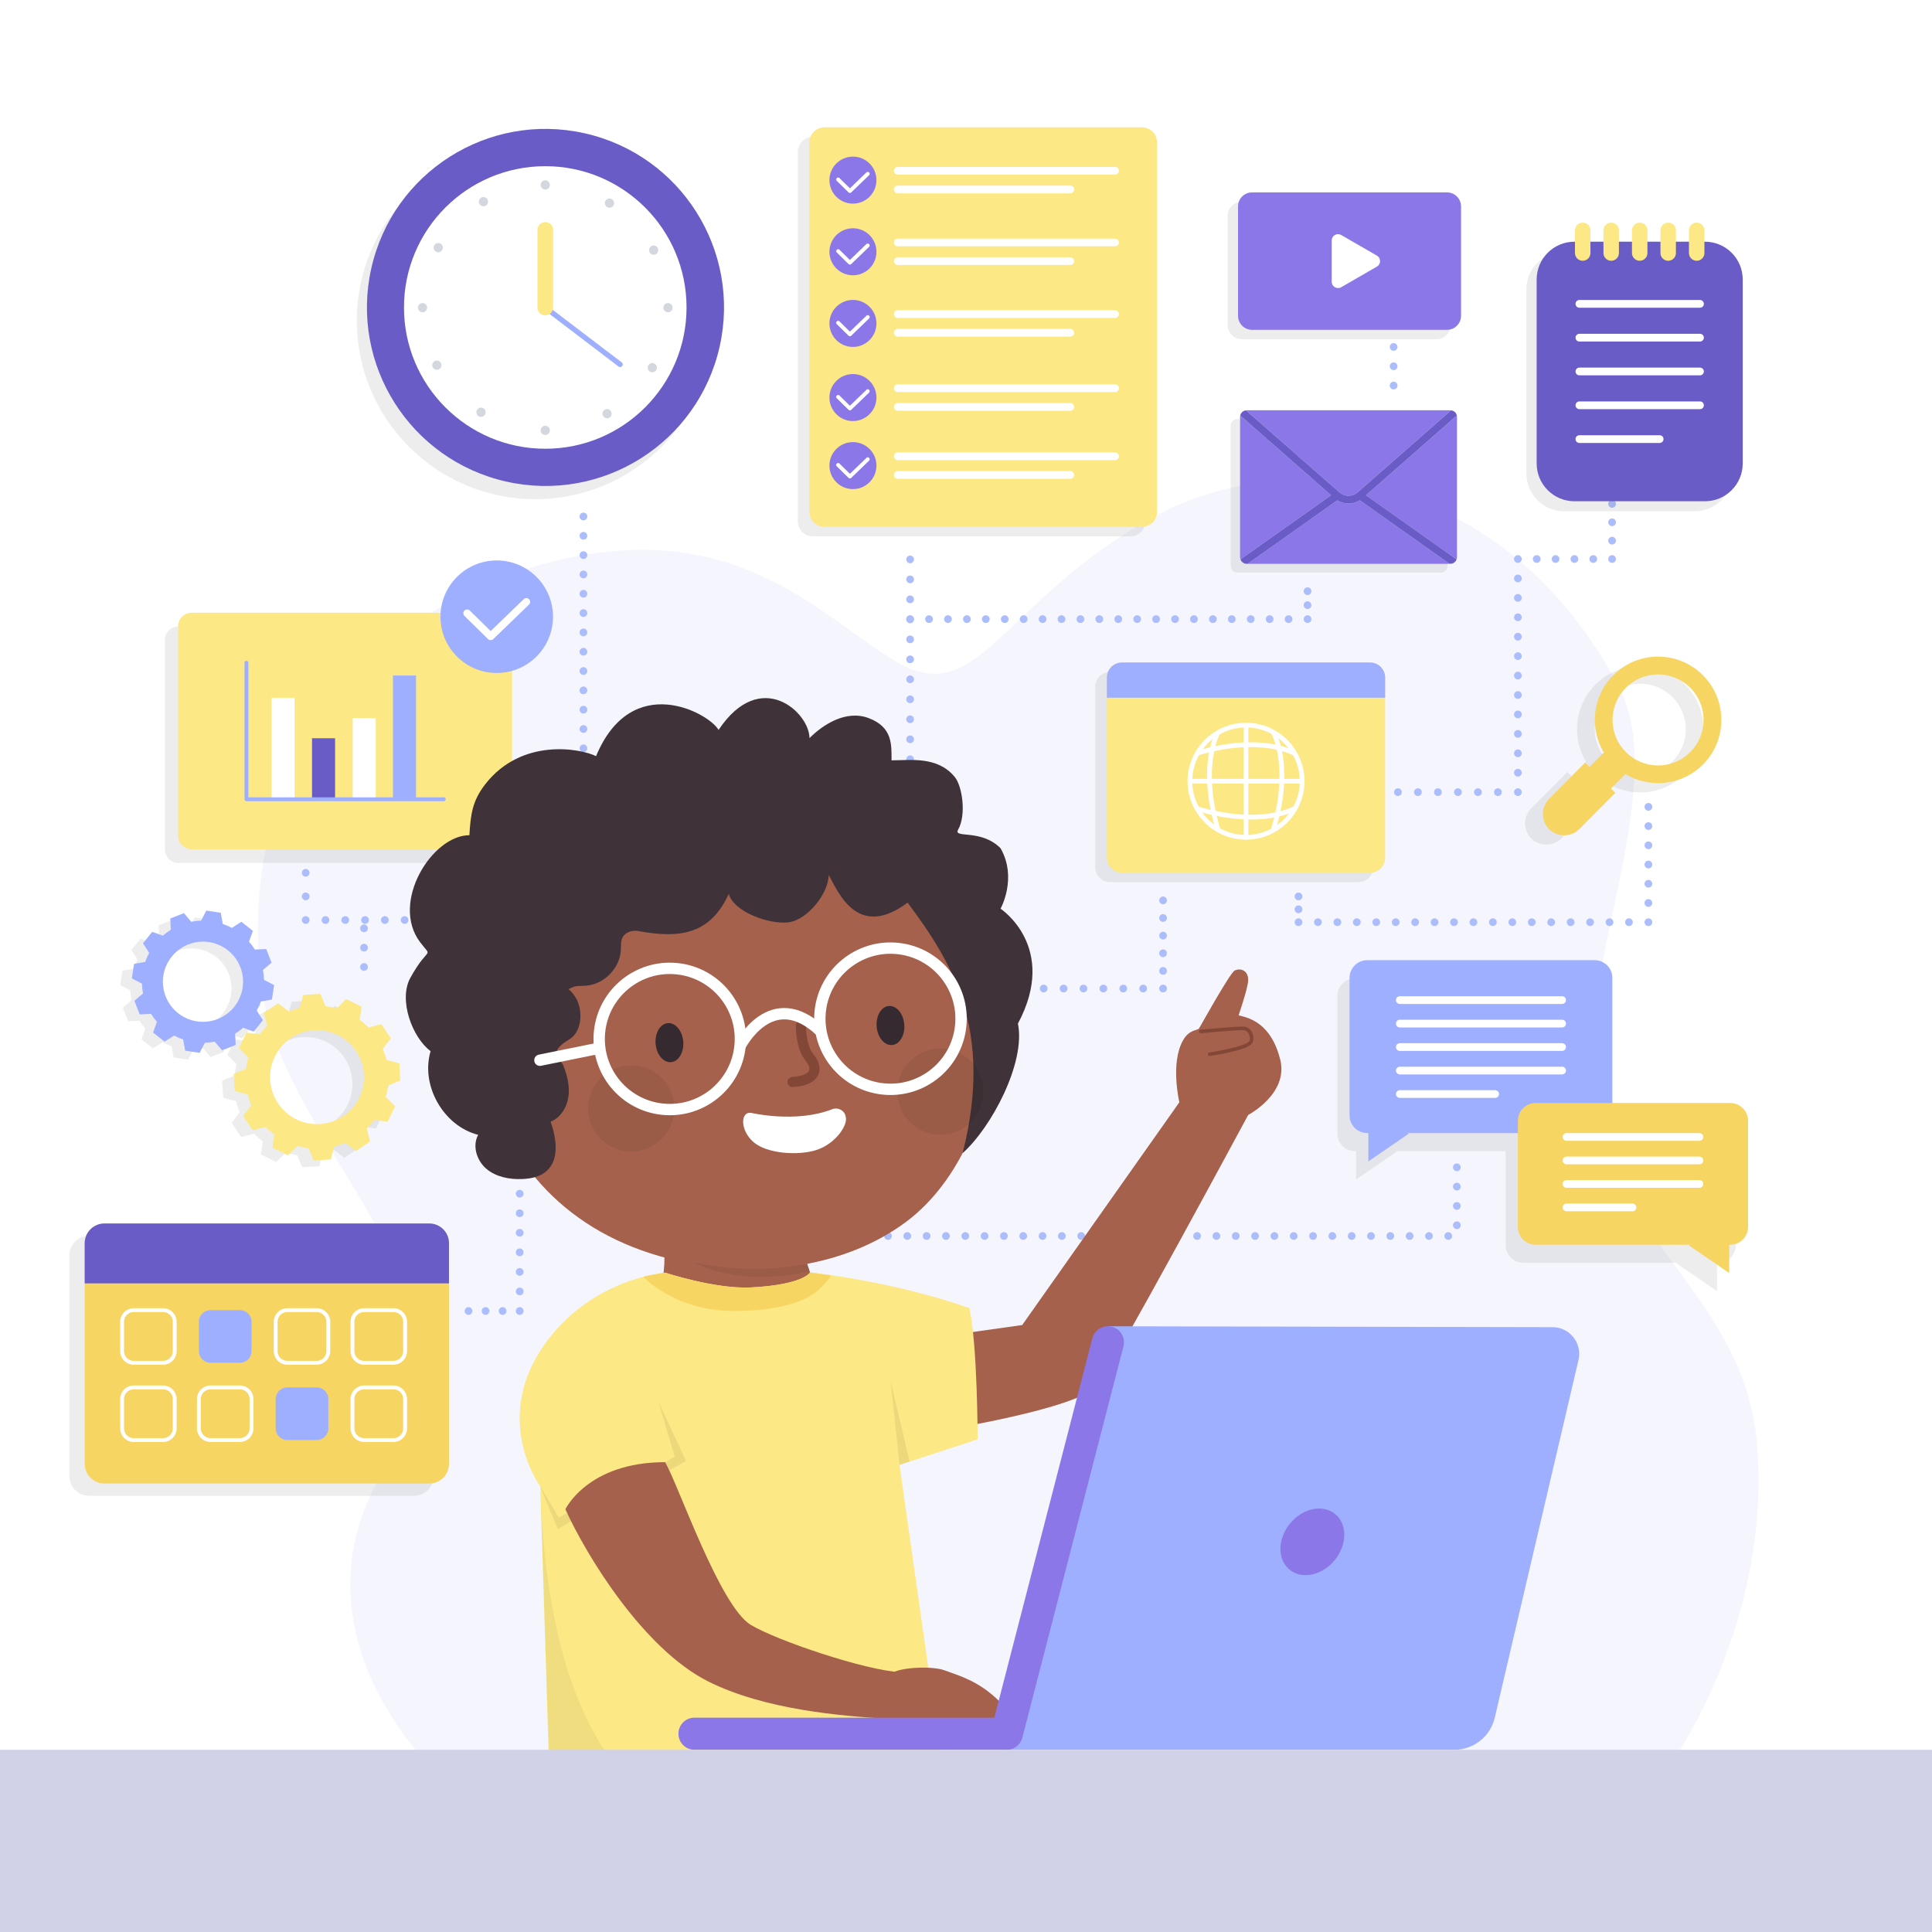 <?xml version="1.0" encoding="utf-8"?>
<!-- Generator: Adobe Illustrator 27.5.0, SVG Export Plug-In . SVG Version: 6.00 Build 0)  -->
<svg version="1.1" xmlns="http://www.w3.org/2000/svg" xmlns:xlink="http://www.w3.org/1999/xlink" x="0px" y="0px"
	 viewBox="0 0 500 500" style="enable-background:new 0 0 500 500;" xml:space="preserve">
<rect x="0" y="0" width="500" height="500" fill="#808080" stroke="none"/>
<g id="BACKGROUND">
	<g>
		<g>
			<rect y="0.002" style="fill:#FFFFFF;" width="500" height="500"/>
		</g>
	</g>
</g>
<g id="OBJECTS">
	<g>
		<path style="fill:#F5F5FD;" d="M431.163,458.435c0,0,27.545-37.014,23.529-84.889c-2.825-33.677-30.203-48.658-41.091-80.202
			s20.317-87.401,5.259-115.784c-29.194-55.028-85.116-64.172-122.416-42.638c-37.299,21.535-43.495,48.442-64.117,36.535
			c-20.622-11.906-43.176-40.612-96.096-24.226C94.26,160.229,59.764,200.158,67.94,256.687
			c5.963,41.232,60.741,78.657,32.676,121.719C72.55,421.469,112.7,458.435,112.7,458.435H431.163z"/>
		<g>
			<g>
				<g>
					<g>
						
							<line style="fill:none;stroke:#ACBDFC;stroke-width:2;stroke-linecap:round;stroke-linejoin:round;" x1="150.994" y1="133.667" x2="150.994" y2="133.667"/>
						
							<line style="fill:none;stroke:#ACBDFC;stroke-width:2;stroke-linecap:round;stroke-linejoin:round;stroke-dasharray:0,5;" x1="150.994" y1="138.666" x2="150.994" y2="226.159"/>
						
							<line style="fill:none;stroke:#ACBDFC;stroke-width:2;stroke-linecap:round;stroke-linejoin:round;" x1="150.994" y1="228.659" x2="150.994" y2="228.659"/>
						
							<line style="fill:none;stroke:#ACBDFC;stroke-width:2;stroke-linecap:round;stroke-linejoin:round;stroke-dasharray:0,4.95;" x1="155.944" y1="228.659" x2="247.525" y2="228.659"/>
						
							<line style="fill:none;stroke:#ACBDFC;stroke-width:2;stroke-linecap:round;stroke-linejoin:round;" x1="250" y1="228.659" x2="250" y2="228.659"/>
					</g>
				</g>
				<g>
					<g>
						
							<line style="fill:none;stroke:#ACBDFC;stroke-width:2;stroke-linecap:round;stroke-linejoin:round;" x1="79.11" y1="225.876" x2="79.11" y2="225.876"/>
						
							<line style="fill:none;stroke:#ACBDFC;stroke-width:2;stroke-linecap:round;stroke-linejoin:round;stroke-dasharray:0,6.112;" x1="79.11" y1="231.988" x2="79.11" y2="235.044"/>
						
							<line style="fill:none;stroke:#ACBDFC;stroke-width:2;stroke-linecap:round;stroke-linejoin:round;" x1="79.11" y1="238.1" x2="79.11" y2="238.1"/>
						
							<line style="fill:none;stroke:#ACBDFC;stroke-width:2;stroke-linecap:round;stroke-linejoin:round;stroke-dasharray:0,5.12;" x1="84.231" y1="238.1" x2="163.596" y2="238.1"/>
						
							<line style="fill:none;stroke:#ACBDFC;stroke-width:2;stroke-linecap:round;stroke-linejoin:round;" x1="166.156" y1="238.1" x2="166.156" y2="238.1"/>
						
							<line style="fill:none;stroke:#ACBDFC;stroke-width:2;stroke-linecap:round;stroke-linejoin:round;stroke-dasharray:0,4.248;" x1="166.156" y1="233.852" x2="166.156" y2="231.727"/>
						
							<line style="fill:none;stroke:#ACBDFC;stroke-width:2;stroke-linecap:round;stroke-linejoin:round;" x1="166.156" y1="229.603" x2="166.156" y2="229.603"/>
					</g>
				</g>
				<g>
					<g>
						
							<line style="fill:none;stroke:#ACBDFC;stroke-width:2;stroke-linecap:round;stroke-linejoin:round;" x1="356.607" y1="205.006" x2="356.607" y2="205.006"/>
						
							<line style="fill:none;stroke:#ACBDFC;stroke-width:2;stroke-linecap:round;stroke-linejoin:round;stroke-dasharray:0,5.175;" x1="361.782" y1="205.006" x2="390.242" y2="205.006"/>
						
							<line style="fill:none;stroke:#ACBDFC;stroke-width:2;stroke-linecap:round;stroke-linejoin:round;" x1="392.829" y1="205.006" x2="392.829" y2="205.006"/>
						
							<line style="fill:none;stroke:#ACBDFC;stroke-width:2;stroke-linecap:round;stroke-linejoin:round;stroke-dasharray:0,5.028;" x1="392.829" y1="199.978" x2="392.829" y2="147.186"/>
						
							<line style="fill:none;stroke:#ACBDFC;stroke-width:2;stroke-linecap:round;stroke-linejoin:round;" x1="392.829" y1="144.672" x2="392.829" y2="144.672"/>
						
							<line style="fill:none;stroke:#ACBDFC;stroke-width:2;stroke-linecap:round;stroke-linejoin:round;stroke-dasharray:0,4.876;" x1="397.705" y1="144.672" x2="414.769" y2="144.672"/>
						
							<line style="fill:none;stroke:#ACBDFC;stroke-width:2;stroke-linecap:round;stroke-linejoin:round;" x1="417.207" y1="144.672" x2="417.207" y2="144.672"/>
						
							<line style="fill:none;stroke:#ACBDFC;stroke-width:2;stroke-linecap:round;stroke-linejoin:round;stroke-dasharray:0,4.755;" x1="417.207" y1="139.917" x2="417.207" y2="132.784"/>
						
							<line style="fill:none;stroke:#ACBDFC;stroke-width:2;stroke-linecap:round;stroke-linejoin:round;" x1="417.207" y1="130.407" x2="417.207" y2="130.407"/>
					</g>
				</g>
				<g>
					<g>
						
							<line style="fill:none;stroke:#ACBDFC;stroke-width:2;stroke-linecap:round;stroke-linejoin:round;" x1="235.538" y1="144.768" x2="235.538" y2="144.768"/>
						
							<line style="fill:none;stroke:#ACBDFC;stroke-width:2;stroke-linecap:round;stroke-linejoin:round;stroke-dasharray:0,5.173;" x1="235.538" y1="149.941" x2="235.538" y2="204.258"/>
						
							<line style="fill:none;stroke:#ACBDFC;stroke-width:2;stroke-linecap:round;stroke-linejoin:round;" x1="235.538" y1="206.845" x2="235.538" y2="206.845"/>
					</g>
				</g>
				<g>
					<g>
						
							<line style="fill:none;stroke:#ACBDFC;stroke-width:2;stroke-linecap:round;stroke-linejoin:round;" x1="134.492" y1="238.1" x2="134.492" y2="238.1"/>
						
							<line style="fill:none;stroke:#ACBDFC;stroke-width:2;stroke-linecap:round;stroke-linejoin:round;stroke-dasharray:0,5.059;" x1="134.492" y1="243.159" x2="134.492" y2="336.754"/>
						
							<line style="fill:none;stroke:#ACBDFC;stroke-width:2;stroke-linecap:round;stroke-linejoin:round;" x1="134.492" y1="339.284" x2="134.492" y2="339.284"/>
						
							<line style="fill:none;stroke:#ACBDFC;stroke-width:2;stroke-linecap:round;stroke-linejoin:round;stroke-dasharray:0,4.414;" x1="130.078" y1="339.284" x2="123.457" y2="339.284"/>
						
							<line style="fill:none;stroke:#ACBDFC;stroke-width:2;stroke-linecap:round;stroke-linejoin:round;" x1="121.25" y1="339.284" x2="121.25" y2="339.284"/>
					</g>
				</g>
				<g>
					<g>
						
							<line style="fill:none;stroke:#ACBDFC;stroke-width:2;stroke-linecap:round;stroke-linejoin:round;" x1="235.538" y1="160.229" x2="235.538" y2="160.229"/>
						
							<line style="fill:none;stroke:#ACBDFC;stroke-width:2;stroke-linecap:round;stroke-linejoin:round;stroke-dasharray:0,4.897;" x1="240.436" y1="160.229" x2="335.938" y2="160.229"/>
						
							<line style="fill:none;stroke:#ACBDFC;stroke-width:2;stroke-linecap:round;stroke-linejoin:round;" x1="338.386" y1="160.229" x2="338.386" y2="160.229"/>
						
							<line style="fill:none;stroke:#ACBDFC;stroke-width:2;stroke-linecap:round;stroke-linejoin:round;stroke-dasharray:0,3.614;" x1="338.386" y1="156.614" x2="338.386" y2="154.807"/>
						
							<line style="fill:none;stroke:#ACBDFC;stroke-width:2;stroke-linecap:round;stroke-linejoin:round;" x1="338.386" y1="153" x2="338.386" y2="153"/>
					</g>
				</g>
				<g>
					<g>
						
							<line style="fill:none;stroke:#ACBDFC;stroke-width:2;stroke-linecap:round;stroke-linejoin:round;" x1="178.907" y1="198.667" x2="178.907" y2="198.667"/>
						
							<line style="fill:none;stroke:#ACBDFC;stroke-width:2;stroke-linecap:round;stroke-linejoin:round;stroke-dasharray:0,4.999;" x1="178.907" y1="203.665" x2="178.907" y2="226.16"/>
						
							<line style="fill:none;stroke:#ACBDFC;stroke-width:2;stroke-linecap:round;stroke-linejoin:round;" x1="178.907" y1="228.659" x2="178.907" y2="228.659"/>
					</g>
				</g>
				<g>
					<g>
						
							<line style="fill:none;stroke:#ACBDFC;stroke-width:2;stroke-linecap:round;stroke-linejoin:round;" x1="301" y1="233.01" x2="301" y2="233.01"/>
						
							<line style="fill:none;stroke:#ACBDFC;stroke-width:2;stroke-linecap:round;stroke-linejoin:round;stroke-dasharray:0,4.564;" x1="301" y1="237.574" x2="301" y2="253.548"/>
						
							<line style="fill:none;stroke:#ACBDFC;stroke-width:2;stroke-linecap:round;stroke-linejoin:round;" x1="301" y1="255.83" x2="301" y2="255.83"/>
						
							<line style="fill:none;stroke:#ACBDFC;stroke-width:2;stroke-linecap:round;stroke-linejoin:round;stroke-dasharray:0,5.149;" x1="295.851" y1="255.83" x2="257.233" y2="255.83"/>
						
							<line style="fill:none;stroke:#ACBDFC;stroke-width:2;stroke-linecap:round;stroke-linejoin:round;" x1="254.659" y1="255.83" x2="254.659" y2="255.83"/>
					</g>
				</g>
				<g>
					<g>
						
							<line style="fill:none;stroke:#ACBDFC;stroke-width:2;stroke-linecap:round;stroke-linejoin:round;" x1="426.605" y1="208.814" x2="426.605" y2="208.814"/>
						
							<line style="fill:none;stroke:#ACBDFC;stroke-width:2;stroke-linecap:round;stroke-linejoin:round;stroke-dasharray:0,4.975;" x1="426.605" y1="213.79" x2="426.605" y2="236.178"/>
						
							<line style="fill:none;stroke:#ACBDFC;stroke-width:2;stroke-linecap:round;stroke-linejoin:round;" x1="426.605" y1="238.665" x2="426.605" y2="238.665"/>
						
							<line style="fill:none;stroke:#ACBDFC;stroke-width:2;stroke-linecap:round;stroke-linejoin:round;stroke-dasharray:0,5.031;" x1="421.574" y1="238.665" x2="338.569" y2="238.665"/>
						
							<line style="fill:none;stroke:#ACBDFC;stroke-width:2;stroke-linecap:round;stroke-linejoin:round;" x1="336.054" y1="238.665" x2="336.054" y2="238.665"/>
						
							<line style="fill:none;stroke:#ACBDFC;stroke-width:2;stroke-linecap:round;stroke-linejoin:round;stroke-dasharray:0,3.339;" x1="336.054" y1="235.327" x2="336.054" y2="233.657"/>
						
							<line style="fill:none;stroke:#ACBDFC;stroke-width:2;stroke-linecap:round;stroke-linejoin:round;" x1="336.054" y1="231.988" x2="336.054" y2="231.988"/>
					</g>
				</g>
				
					<line style="fill:none;stroke:#ACBDFC;stroke-width:2;stroke-linecap:round;stroke-linejoin:round;stroke-miterlimit:10;stroke-dasharray:0,5;" x1="94.207" y1="240.25" x2="94.207" y2="254.07"/>
				
					<line style="fill:none;stroke:#ACBDFC;stroke-width:2;stroke-linecap:round;stroke-linejoin:round;stroke-miterlimit:10;stroke-dasharray:0,5;" x1="360.667" y1="89.785" x2="360.667" y2="102.885"/>
				
					<polyline style="fill:none;stroke:#ACBDFC;stroke-width:2;stroke-linecap:round;stroke-linejoin:round;stroke-miterlimit:10;stroke-dasharray:0,5;" points="
					377.031,302.095 377.031,319.875 192.324,319.875 				"/>
			</g>
			<g>
				<g>
					<circle style="opacity:0.13;fill:#797A7A;" cx="138.53" cy="82.999" r="46.186"/>
					
						<ellipse transform="matrix(0.219 -0.976 0.976 0.219 32.604 199.864)" style="fill:#695CC6;" cx="141.113" cy="79.572" rx="46.186" ry="46.186"/>
					<circle style="fill:#FFFFFF;" cx="141.113" cy="79.572" r="36.563"/>
					
						<line style="fill:none;stroke:#9EAFFF;stroke-width:1.352;stroke-linecap:round;stroke-linejoin:round;stroke-miterlimit:10;" x1="160.488" y1="94.317" x2="141.113" y2="79.572"/>
					
						<line style="fill:none;stroke:#FCE885;stroke-width:4.056;stroke-linecap:round;stroke-linejoin:round;stroke-miterlimit:10;" x1="141.113" y1="59.512" x2="141.113" y2="79.572"/>
					<g>
						<path style="fill:#D4D7DE;" d="M142.308,47.863c0,0.66-0.535,1.194-1.194,1.194c-0.66,0-1.194-0.535-1.194-1.194
							s0.535-1.194,1.194-1.194C141.773,46.669,142.308,47.204,142.308,47.863z"/>
						<path style="fill:#D4D7DE;" d="M142.308,111.38c0,0.66-0.535,1.194-1.194,1.194c-0.66,0-1.194-0.535-1.194-1.194
							c0-0.66,0.535-1.194,1.194-1.194C141.773,110.186,142.308,110.72,142.308,111.38z"/>
						<path style="fill:#D4D7DE;" d="M172.872,80.816c-0.66,0-1.194-0.535-1.194-1.194c0-0.66,0.535-1.194,1.194-1.194
							s1.194,0.535,1.194,1.194C174.066,80.281,173.531,80.816,172.872,80.816z"/>
						<path style="fill:#D4D7DE;" d="M109.355,80.816c-0.66,0-1.194-0.535-1.194-1.194c0-0.66,0.535-1.194,1.194-1.194
							s1.194,0.535,1.194,1.194C110.549,80.281,110.014,80.816,109.355,80.816z"/>
						<path style="fill:#D4D7DE;" d="M158.758,53.189c-0.345,0.562-1.081,0.738-1.643,0.392c-0.562-0.345-0.738-1.081-0.392-1.643
							c0.345-0.562,1.081-0.738,1.643-0.392C158.928,51.891,159.104,52.627,158.758,53.189z"/>
						<path style="fill:#D4D7DE;" d="M125.503,107.305c-0.345,0.562-1.081,0.738-1.643,0.392c-0.562-0.345-0.738-1.081-0.392-1.643
							c0.345-0.562,1.081-0.738,1.643-0.392C125.673,106.007,125.849,106.743,125.503,107.305z"/>
						<path style="fill:#D4D7DE;" d="M169.729,65.796c-0.583,0.309-1.306,0.087-1.615-0.495c-0.309-0.583-0.087-1.306,0.495-1.615
							c0.583-0.309,1.306-0.087,1.615,0.496C170.534,64.764,170.312,65.487,169.729,65.796z"/>
						<path style="fill:#D4D7DE;" d="M113.617,95.558c-0.583,0.309-1.306,0.087-1.615-0.495c-0.309-0.583-0.087-1.306,0.495-1.615
							s1.306-0.087,1.615,0.495S114.199,95.249,113.617,95.558z"/>
						<path style="fill:#D4D7DE;" d="M168.23,96.196c-0.575-0.323-0.78-1.05-0.458-1.626c0.323-0.575,1.05-0.78,1.626-0.458
							c0.575,0.323,0.78,1.051,0.458,1.626S168.805,96.519,168.23,96.196z"/>
						<path style="fill:#D4D7DE;" d="M112.828,65.131c-0.575-0.323-0.78-1.05-0.458-1.626c0.323-0.575,1.051-0.78,1.626-0.458
							s0.78,1.051,0.458,1.626C114.132,65.248,113.404,65.453,112.828,65.131z"/>
						<path style="fill:#D4D7DE;" d="M156.072,107.662c-0.332-0.57-0.139-1.301,0.43-1.633c0.57-0.332,1.301-0.139,1.633,0.431
							c0.332,0.57,0.139,1.301-0.431,1.633C157.135,108.425,156.404,108.232,156.072,107.662z"/>
						<path style="fill:#D4D7DE;" d="M124.091,52.784c-0.332-0.57-0.139-1.301,0.43-1.633s1.301-0.139,1.633,0.431
							s0.139,1.301-0.431,1.633S124.423,53.354,124.091,52.784z"/>
					</g>
				</g>
				<g>
					<path style="opacity:0.13;fill:#797A7A;" d="M373.1,108.472c-0.059-0.006-0.115-0.018-0.176-0.018h-52.712
						c-0.06,0-0.117,0.012-0.176,0.018c-0.745,0.077-1.35,0.623-1.5,1.344c-0.023,0.113-0.036,0.23-0.036,0.35v36.312
						c0,0.2,0.041,0.388,0.103,0.566c0.235,0.666,0.863,1.146,1.609,1.146h0.234h52.477c0.099,0,0.194-0.013,0.288-0.029
						c0.618-0.105,1.117-0.539,1.321-1.117c0.063-0.178,0.103-0.367,0.103-0.566v-36.312c0-0.12-0.013-0.237-0.036-0.35
						C374.45,109.095,373.844,108.549,373.1,108.472z"/>
					<g>
						<path style="fill:#8B77E8;" d="M320.967,107.539c-0.023,0.113-0.036,0.23-0.036,0.35v36.312c0,0.199,0.041,0.388,0.104,0.566
							l23.444-16.595L320.967,107.539z"/>
						<path style="fill:#8B77E8;" d="M351.906,129.481c-0.887,0.554-1.894,0.84-2.907,0.84s-2.02-0.286-2.906-0.84l-23.215,16.433
							h52.477c0.099,0,0.194-0.013,0.288-0.029l-0.58-0.012L351.906,129.481z"/>
						<path style="fill:#8B77E8;" d="M351.302,127.458l24.229-21.263c-0.059-0.006-0.116-0.018-0.176-0.018h-52.712
							c-0.06,0-0.117,0.012-0.176,0.018l24.229,21.263C348.009,128.61,349.989,128.611,351.302,127.458z"/>
						<path style="fill:#8B77E8;" d="M376.964,144.768c0.063-0.178,0.103-0.367,0.103-0.566v-36.312c0-0.12-0.013-0.237-0.036-0.35
							l-23.511,20.633L376.964,144.768z"/>
						<path style="fill:#695CC6;" d="M377.031,107.539c-0.15-0.721-0.755-1.267-1.5-1.344l-24.229,21.263
							c-1.313,1.152-3.293,1.151-4.605,0l-24.229-21.263c-0.745,0.077-1.35,0.623-1.5,1.344l23.511,20.633l-23.444,16.595
							c0.235,0.666,0.863,1.146,1.609,1.146h0.234l23.215-16.433c0.887,0.554,1.894,0.84,2.906,0.84s2.02-0.286,2.907-0.84
							l23.157,16.392l0.58,0.012c0.617-0.105,1.117-0.539,1.321-1.117l-23.444-16.595L377.031,107.539z"/>
					</g>
				</g>
				<g>
					<path style="opacity:0.13;fill:#797A7A;" d="M57.862,269.269c0.717-0.452,1.401-0.957,2.053-1.523l2.763,0.993l2.368-2.964
						l-1.586-2.476c0.405-0.76,0.748-1.544,1.02-2.342l2.894-0.522l0.565-3.748l-2.607-1.35l-0.005,0.014
						c-0.016-0.43-0.039-0.862-0.094-1.294c-0.041-0.419-0.115-0.848-0.187-1.265l2.24-1.896l-1.384-3.528l-2.94,0.131
						c-0.44-0.715-0.944-1.402-1.513-2.055l0.996-2.764l-2.968-2.365l-2.474,1.58c-0.762-0.405-1.541-0.742-2.342-1.018
						l-0.522-2.893l-3.745-0.563l-1.352,2.606l0.014,0.006c-0.432,0.011-0.862,0.039-1.29,0.091
						c-0.428,0.044-0.858,0.115-1.281,0.197l0.014-0.008l-1.898-2.24l-3.529,1.381l0.134,2.94c-0.718,0.44-1.401,0.944-2.056,1.512
						l-2.765-0.991l-2.364,2.964l1.582,2.474c-0.406,0.764-0.745,1.544-1.021,2.347l-2.89,0.518l-0.566,3.747l2.606,1.351
						c0.022,0.422,0.048,0.854,0.098,1.274c0.045,0.43,0.115,0.86,0.2,1.281l-0.012-0.012l-2.241,1.896l1.382,3.527l2.935-0.131
						c0.452,0.714,0.947,1.403,1.519,2.056l-0.992,2.764l2.964,2.364l2.473-1.581c0.766,0.411,1.547,0.743,2.341,1.022l0.525,2.889
						l3.748,0.567l1.349-2.607c0.425-0.021,0.855-0.048,1.279-0.1c0.429-0.045,0.856-0.113,1.277-0.192l1.884,2.247l3.531-1.384
						L57.862,269.269z M43.062,263.942c-4.48-3.573-5.216-10.105-1.64-14.588c3.573-4.479,10.106-5.214,14.585-1.642
						c4.481,3.575,5.216,10.108,1.642,14.587C54.076,266.783,47.544,267.518,43.062,263.942z"/>
					<path style="opacity:0.13;fill:#797A7A;" d="M100.615,281.387l-0.282-4.43l-3.318-0.9l-0.002,0.018
						c-0.124-0.488-0.258-0.977-0.428-1.458c-0.15-0.469-0.341-0.942-0.527-1.401l2.094-2.725l-2.458-3.696l-3.333,0.879
						c-0.681-0.71-1.428-1.371-2.241-1.978l0.456-3.41l-3.983-1.972l-2.44,2.421c-0.972-0.275-1.948-0.468-2.933-0.585l-1.314-3.182
						l-4.426,0.283l-0.902,3.319l0.018,0.003c-0.492,0.12-0.978,0.258-1.454,0.423c-0.479,0.157-0.954,0.344-1.417,0.543
						l0.014-0.013l-2.727-2.094l-3.697,2.455l0.881,3.332c-0.713,0.681-1.37,1.428-1.979,2.24l-3.411-0.45l-1.972,3.978l2.423,2.44
						c-0.276,0.975-0.47,1.952-0.588,2.939l-3.18,1.309l0.28,4.43l3.318,0.901c0.129,0.478,0.267,0.966,0.428,1.434
						c0.158,0.481,0.345,0.955,0.546,1.417l-0.016-0.011l-2.095,2.725l2.456,3.695l3.327-0.876c0.694,0.706,1.432,1.372,2.247,1.977
						l-0.451,3.41l3.978,1.972l2.44-2.422c0.978,0.281,1.955,0.468,2.933,0.59l1.316,3.177l4.431-0.279l0.899-3.318
						c0.482-0.13,0.967-0.267,1.439-0.432c0.479-0.158,0.951-0.341,1.414-0.536l2.714,2.106l3.699-2.458l-0.879-3.323
						c0.709-0.695,1.367-1.443,1.973-2.252l3.409,0.453l1.976-3.98l-2.428-2.442c0.275-0.971,0.473-1.952,0.588-2.934
						L100.615,281.387z M89.945,285.931c-2.98,6.017-10.276,8.476-16.292,5.493c-6.014-2.981-8.474-10.276-5.49-16.293
						c2.981-6.012,10.277-8.472,16.289-5.492C90.466,272.622,92.926,279.917,89.945,285.931z"/>
					<g>
						<path style="fill:#9EAFFF;" d="M65.443,240.923l-2.968-2.365l-2.474,1.58c-0.762-0.405-1.541-0.742-2.342-1.018l-0.522-2.893
							l-3.745-0.563l-1.352,2.606l0.014,0.006c-0.432,0.011-0.862,0.039-1.29,0.091c-0.428,0.044-0.858,0.115-1.281,0.197
							l0.014-0.008l-1.898-2.24l-3.529,1.381l0.134,2.94c-0.718,0.44-1.401,0.944-2.056,1.512l-2.765-0.991l-2.364,2.964
							l1.582,2.474c-0.406,0.764-0.745,1.544-1.021,2.347l-2.89,0.518l-0.567,3.747l2.606,1.351
							c0.022,0.422,0.048,0.854,0.098,1.274c0.045,0.43,0.115,0.859,0.199,1.281l-0.011-0.012l-2.241,1.896l1.382,3.527l2.935-0.13
							c0.452,0.714,0.948,1.403,1.519,2.056l-0.992,2.764l2.964,2.364l2.473-1.581c0.766,0.411,1.547,0.743,2.341,1.022l0.525,2.889
							l3.748,0.567l1.349-2.607c0.425-0.021,0.855-0.048,1.279-0.1c0.429-0.045,0.855-0.113,1.277-0.192l1.884,2.247l3.531-1.383
							l-0.134-2.931c0.717-0.452,1.401-0.958,2.054-1.523l2.763,0.993l2.368-2.964l-1.586-2.476c0.405-0.76,0.748-1.544,1.02-2.342
							l2.894-0.522l0.565-3.748l-2.607-1.35l-0.005,0.014c-0.016-0.43-0.039-0.862-0.094-1.294
							c-0.041-0.419-0.115-0.848-0.187-1.264l2.24-1.896l-1.384-3.528l-2.94,0.131c-0.44-0.715-0.944-1.402-1.513-2.055
							L65.443,240.923z M60.645,260.542c-3.574,4.483-10.106,5.218-14.588,1.642c-4.48-3.573-5.216-10.105-1.64-14.588
							c3.573-4.479,10.106-5.214,14.585-1.642C63.484,249.529,64.219,256.062,60.645,260.542z"/>
						<path style="fill:#FCE885;" d="M93.573,260.526l-3.983-1.972l-2.44,2.421c-0.972-0.275-1.948-0.468-2.933-0.585l-1.314-3.182
							l-4.426,0.283l-0.902,3.318l0.018,0.003c-0.492,0.119-0.978,0.258-1.454,0.423c-0.479,0.157-0.954,0.344-1.418,0.543
							l0.015-0.013l-2.728-2.094l-3.697,2.455l0.881,3.332c-0.713,0.681-1.37,1.428-1.979,2.24l-3.411-0.45l-1.972,3.978l2.423,2.44
							c-0.276,0.975-0.47,1.952-0.588,2.939l-3.18,1.309l0.28,4.43l3.318,0.901c0.129,0.478,0.267,0.966,0.428,1.434
							c0.158,0.481,0.345,0.955,0.546,1.417l-0.016-0.011l-2.095,2.725l2.456,3.695l3.327-0.876
							c0.694,0.706,1.432,1.372,2.248,1.977l-0.451,3.41l3.978,1.972l2.44-2.422c0.978,0.281,1.955,0.468,2.933,0.59l1.316,3.177
							l4.431-0.279l0.899-3.318c0.482-0.13,0.967-0.267,1.439-0.432c0.479-0.158,0.951-0.341,1.414-0.536l2.714,2.106l3.699-2.458
							l-0.879-3.323c0.709-0.695,1.366-1.443,1.973-2.252l3.409,0.453l1.976-3.98l-2.428-2.442c0.275-0.971,0.474-1.952,0.588-2.934
							l3.183-1.314l-0.282-4.43l-3.319-0.9l-0.002,0.018c-0.124-0.488-0.258-0.977-0.428-1.458c-0.15-0.469-0.341-0.942-0.527-1.401
							l2.094-2.725l-2.458-3.696l-3.333,0.879c-0.681-0.71-1.428-1.371-2.241-1.978L93.573,260.526z M92.94,284.172
							c-2.98,6.017-10.276,8.476-16.292,5.493c-6.014-2.981-8.474-10.276-5.49-16.293c2.981-6.012,10.277-8.472,16.289-5.492
							C93.462,270.863,95.922,278.159,92.94,284.172z"/>
					</g>
				</g>
				<g>
					<path style="opacity:0.13;fill:#797A7A;" d="M292.554,35.417h-82.193c-2.149,0-3.891,1.742-3.891,3.891v95.614
						c0,2.149,1.742,3.891,3.891,3.891h82.193c2.149,0,3.891-1.742,3.891-3.891V39.308
						C296.445,37.159,294.703,35.417,292.554,35.417z"/>
					<g>
						<path style="fill:#FCE885;" d="M295.549,136.347h-82.193c-2.149,0-3.891-1.742-3.891-3.891V36.842
							c0-2.149,1.742-3.891,3.891-3.891h82.193c2.149,0,3.891,1.742,3.891,3.891v95.614
							C299.441,134.605,297.699,136.347,295.549,136.347z"/>
						<g>
							<g>
								
									<line style="fill:none;stroke:#FFFFFF;stroke-width:2;stroke-linecap:round;stroke-linejoin:round;stroke-miterlimit:10;" x1="232.328" y1="44.201" x2="288.578" y2="44.201"/>
								
									<line style="fill:none;stroke:#FFFFFF;stroke-width:2;stroke-linecap:round;stroke-linejoin:round;stroke-miterlimit:10;" x1="232.328" y1="49.034" x2="276.99" y2="49.034"/>
							</g>
							<g>
								<path style="fill:#8B77E8;" d="M226.823,46.617c0,3.36-2.724,6.083-6.083,6.083c-3.36,0-6.083-2.724-6.083-6.083
									c0-3.36,2.724-6.083,6.083-6.083C224.099,40.534,226.823,43.257,226.823,46.617z"/>
								<polyline style="fill:none;stroke:#FFFFFF;stroke-linecap:round;stroke-linejoin:round;stroke-miterlimit:10;" points="
									216.91,46.45 219.952,49.437 224.57,44.982 								"/>
							</g>
						</g>
						<g>
							<g>
								
									<line style="fill:none;stroke:#FFFFFF;stroke-width:2;stroke-linecap:round;stroke-linejoin:round;stroke-miterlimit:10;" x1="232.328" y1="62.743" x2="288.578" y2="62.743"/>
								
									<line style="fill:none;stroke:#FFFFFF;stroke-width:2;stroke-linecap:round;stroke-linejoin:round;stroke-miterlimit:10;" x1="232.328" y1="67.576" x2="276.99" y2="67.576"/>
							</g>
							<g>
								<path style="fill:#8B77E8;" d="M226.823,65.16c0,3.36-2.724,6.083-6.083,6.083c-3.36,0-6.083-2.724-6.083-6.083
									c0-3.36,2.724-6.083,6.083-6.083C224.099,59.076,226.823,61.8,226.823,65.16z"/>
								<polyline style="fill:none;stroke:#FFFFFF;stroke-linecap:round;stroke-linejoin:round;stroke-miterlimit:10;" points="
									216.91,64.992 219.952,67.979 224.57,63.524 								"/>
							</g>
						</g>
						<g>
							<g>
								
									<line style="fill:none;stroke:#FFFFFF;stroke-width:2;stroke-linecap:round;stroke-linejoin:round;stroke-miterlimit:10;" x1="232.328" y1="81.285" x2="288.578" y2="81.285"/>
								
									<line style="fill:none;stroke:#FFFFFF;stroke-width:2;stroke-linecap:round;stroke-linejoin:round;stroke-miterlimit:10;" x1="232.328" y1="86.119" x2="276.99" y2="86.119"/>
							</g>
							<g>
								<path style="fill:#8B77E8;" d="M226.823,83.702c0,3.36-2.724,6.083-6.083,6.083c-3.36,0-6.083-2.724-6.083-6.083
									c0-3.36,2.724-6.083,6.083-6.083C224.099,77.619,226.823,80.342,226.823,83.702z"/>
								<polyline style="fill:none;stroke:#FFFFFF;stroke-linecap:round;stroke-linejoin:round;stroke-miterlimit:10;" points="
									216.91,83.534 219.952,86.521 224.57,82.066 								"/>
							</g>
						</g>
						<g>
							<g>
								
									<line style="fill:none;stroke:#FFFFFF;stroke-width:2;stroke-linecap:round;stroke-linejoin:round;stroke-miterlimit:10;" x1="232.328" y1="118.079" x2="288.578" y2="118.079"/>
								
									<line style="fill:none;stroke:#FFFFFF;stroke-width:2;stroke-linecap:round;stroke-linejoin:round;stroke-miterlimit:10;" x1="232.328" y1="122.913" x2="276.99" y2="122.913"/>
							</g>
							<g>
								<path style="fill:#8B77E8;" d="M226.823,120.496c0,3.36-2.724,6.083-6.083,6.083c-3.36,0-6.083-2.724-6.083-6.083
									c0-3.36,2.724-6.083,6.083-6.083C224.099,114.413,226.823,117.136,226.823,120.496z"/>
								<polyline style="fill:none;stroke:#FFFFFF;stroke-linecap:round;stroke-linejoin:round;stroke-miterlimit:10;" points="
									216.91,120.328 219.952,123.315 224.57,118.861 								"/>
							</g>
						</g>
						<g>
							<g>
								
									<line style="fill:none;stroke:#FFFFFF;stroke-width:2;stroke-linecap:round;stroke-linejoin:round;stroke-miterlimit:10;" x1="232.328" y1="100.468" x2="288.578" y2="100.468"/>
								
									<line style="fill:none;stroke:#FFFFFF;stroke-width:2;stroke-linecap:round;stroke-linejoin:round;stroke-miterlimit:10;" x1="232.328" y1="105.302" x2="276.99" y2="105.302"/>
							</g>
							<g>
								<path style="fill:#8B77E8;" d="M226.823,102.885c0,3.36-2.724,6.083-6.083,6.083c-3.36,0-6.083-2.724-6.083-6.083
									c0-3.36,2.724-6.083,6.083-6.083C224.099,96.802,226.823,99.525,226.823,102.885z"/>
								<polyline style="fill:none;stroke:#FFFFFF;stroke-linecap:round;stroke-linejoin:round;stroke-miterlimit:10;" points="
									216.91,102.717 219.952,105.704 224.57,101.25 								"/>
							</g>
						</g>
					</g>
				</g>
				<g>
					<path style="opacity:0.13;fill:#797A7A;" d="M396.296,216.986c2.156,2.156,5.66,2.156,7.816,0l9.329-9.385l-1.123-1.123
						l3.728-3.729c6.307,3.791,14.608,2.983,20.034-2.444c6.397-6.397,6.397-16.764,0-23.161c-6.397-6.397-16.764-6.397-23.161,0
						c-5.444,5.444-6.235,13.728-2.443,20.034l-3.729,3.728l-1.123-1.123l-9.329,9.385
						C394.14,211.326,394.14,214.83,396.296,216.986z M412.715,188.734c0-6.504,5.273-11.777,11.777-11.777
						c6.504,0,11.777,5.273,11.777,11.777c0,6.505-5.273,11.778-11.777,11.778C417.987,200.512,412.715,195.239,412.715,188.734z"/>
					<path style="fill:#F6D562;" d="M400.906,214.57c2.156,2.156,5.66,2.156,7.816,0l9.329-9.385l-1.123-1.123l3.728-3.728
						c6.307,3.791,14.608,2.983,20.034-2.444c6.397-6.396,6.397-16.764,0-23.161c-6.397-6.397-16.764-6.397-23.161,0
						c-5.444,5.444-6.235,13.728-2.444,20.034l-3.728,3.728l-1.123-1.123l-9.329,9.385
						C398.749,208.91,398.749,212.414,400.906,214.57z M417.324,186.318c0-6.504,5.273-11.777,11.777-11.777
						c6.505,0,11.777,5.273,11.777,11.777c0,6.504-5.273,11.777-11.777,11.777C422.597,198.096,417.324,192.823,417.324,186.318z"/>
				</g>
				<g>
					<path style="opacity:0.13;fill:#797A7A;" d="M438.569,65.142h-33.762c-5.404,0-9.786,4.381-9.786,9.785v47.604
						c0,5.404,4.381,9.785,9.786,9.785h33.762c5.404,0,9.786-4.381,9.786-9.785V74.928
						C448.355,69.523,443.974,65.142,438.569,65.142z"/>
					<g>
						<path style="fill:#695CC6;" d="M441.232,129.725h-33.762c-5.404,0-9.785-4.381-9.785-9.786V72.336
							c0-5.404,4.381-9.786,9.785-9.786h33.762c5.404,0,9.786,4.381,9.786,9.786v47.604
							C451.017,125.344,446.636,129.725,441.232,129.725z"/>
						<g>
							
								<line style="fill:none;stroke:#FFFFFF;stroke-width:2;stroke-linecap:round;stroke-linejoin:round;stroke-miterlimit:10;" x1="408.743" y1="78.637" x2="439.958" y2="78.637"/>
							
								<line style="fill:none;stroke:#FFFFFF;stroke-width:2;stroke-linecap:round;stroke-linejoin:round;stroke-miterlimit:10;" x1="408.743" y1="87.387" x2="439.958" y2="87.387"/>
							
								<line style="fill:none;stroke:#FFFFFF;stroke-width:2;stroke-linecap:round;stroke-linejoin:round;stroke-miterlimit:10;" x1="408.743" y1="96.137" x2="439.958" y2="96.137"/>
							
								<line style="fill:none;stroke:#FFFFFF;stroke-width:2;stroke-linecap:round;stroke-linejoin:round;stroke-miterlimit:10;" x1="408.743" y1="104.887" x2="439.958" y2="104.887"/>
							
								<line style="fill:none;stroke:#FFFFFF;stroke-width:2;stroke-linecap:round;stroke-linejoin:round;stroke-miterlimit:10;" x1="408.743" y1="113.637" x2="429.517" y2="113.637"/>
						</g>
						<g>
							
								<line style="fill:none;stroke:#FCE885;stroke-width:4;stroke-linecap:round;stroke-linejoin:round;stroke-miterlimit:10;" x1="409.601" y1="59.616" x2="409.601" y2="65.484"/>
							
								<line style="fill:none;stroke:#FCE885;stroke-width:4;stroke-linecap:round;stroke-linejoin:round;stroke-miterlimit:10;" x1="416.976" y1="59.616" x2="416.976" y2="65.484"/>
							
								<line style="fill:none;stroke:#FCE885;stroke-width:4;stroke-linecap:round;stroke-linejoin:round;stroke-miterlimit:10;" x1="424.351" y1="59.616" x2="424.351" y2="65.484"/>
							
								<line style="fill:none;stroke:#FCE885;stroke-width:4;stroke-linecap:round;stroke-linejoin:round;stroke-miterlimit:10;" x1="431.726" y1="59.616" x2="431.726" y2="65.484"/>
							
								<line style="fill:none;stroke:#FCE885;stroke-width:4;stroke-linecap:round;stroke-linejoin:round;stroke-miterlimit:10;" x1="439.101" y1="59.616" x2="439.101" y2="65.484"/>
						</g>
					</g>
				</g>
				<g>
					<path style="opacity:0.13;fill:#797A7A;" d="M371.801,52.221h-50.467c-2.001,0-3.623,1.622-3.623,3.623v28.314
						c0,2.001,1.622,3.623,3.623,3.623h50.467c2.001,0,3.623-1.622,3.623-3.623V55.844
						C375.425,53.843,373.802,52.221,371.801,52.221z"/>
					<g>
						<path style="fill:#8B77E8;" d="M374.494,85.356h-50.467c-2.001,0-3.623-1.622-3.623-3.623V53.419
							c0-2.001,1.622-3.623,3.623-3.623h50.467c2.001,0,3.623,1.622,3.623,3.623v28.314
							C378.117,83.734,376.495,85.356,374.494,85.356z"/>
						<path style="fill:#FFFFFF;" d="M356.342,66.154l-9.239-5.334c-1.095-0.632-2.463,0.158-2.463,1.422V72.91
							c0,1.264,1.368,2.054,2.463,1.422l9.239-5.334C357.437,68.366,357.437,66.786,356.342,66.154z"/>
					</g>
				</g>
				<g>
					<path style="opacity:0.13;fill:#797A7A;" d="M444.651,290.141h-30.532v-32.382c0-2.531-2.052-4.582-4.582-4.582h-58.856
						c-2.531,0-4.582,2.051-4.582,4.582v35.583c0,2.531,2.051,4.582,4.582,4.582h0.287v7.327l10.502-7.211l-0.6-0.116h28.798v24.32
						c0,2.531,2.051,4.582,4.582,4.582h40.212l-0.6,0.116l10.502,7.211v-7.326h0.287c2.53,0,4.582-2.052,4.582-4.582v-27.52
						C449.233,292.193,447.182,290.141,444.651,290.141z"/>
					<g>
						<g>
							<path style="fill:#9EAFFF;" d="M412.698,248.494h-58.856c-2.531,0-4.582,2.051-4.582,4.582v35.583
								c0,2.531,2.051,4.582,4.582,4.582h0.287v7.326l10.502-7.211l-0.6-0.116h48.667c2.531,0,4.582-2.052,4.582-4.582v-35.583
								C417.28,250.545,415.229,248.494,412.698,248.494z"/>
							<g>
								
									<line style="fill:none;stroke:#FFFFFF;stroke-width:2;stroke-linecap:round;stroke-linejoin:round;stroke-miterlimit:10;" x1="362.27" y1="258.821" x2="404.27" y2="258.821"/>
								
									<line style="fill:none;stroke:#FFFFFF;stroke-width:2;stroke-linecap:round;stroke-linejoin:round;stroke-miterlimit:10;" x1="362.27" y1="264.901" x2="404.27" y2="264.901"/>
								
									<line style="fill:none;stroke:#FFFFFF;stroke-width:2;stroke-linecap:round;stroke-linejoin:round;stroke-miterlimit:10;" x1="362.27" y1="270.98" x2="404.27" y2="270.98"/>
								
									<line style="fill:none;stroke:#FFFFFF;stroke-width:2;stroke-linecap:round;stroke-linejoin:round;stroke-miterlimit:10;" x1="362.27" y1="277.06" x2="404.27" y2="277.06"/>
								
									<line style="fill:none;stroke:#FFFFFF;stroke-width:2;stroke-linecap:round;stroke-linejoin:round;stroke-miterlimit:10;" x1="362.27" y1="283.139" x2="386.937" y2="283.139"/>
							</g>
						</g>
						<g>
							<path style="fill:#F6D562;" d="M397.411,285.458h50.401c2.531,0,4.582,2.051,4.582,4.582v27.52
								c0,2.531-2.051,4.582-4.582,4.582h-0.287v7.327l-10.502-7.211l0.6-0.116h-40.212c-2.531,0-4.582-2.051-4.582-4.582v-27.52
								C392.829,287.51,394.881,285.458,397.411,285.458z"/>
							<g>
								
									<line style="fill:none;stroke:#FFFFFF;stroke-width:2;stroke-linecap:round;stroke-linejoin:round;stroke-miterlimit:10;" x1="405.409" y1="294.246" x2="439.814" y2="294.246"/>
								
									<line style="fill:none;stroke:#FFFFFF;stroke-width:2;stroke-linecap:round;stroke-linejoin:round;stroke-miterlimit:10;" x1="405.409" y1="300.325" x2="439.814" y2="300.325"/>
								
									<line style="fill:none;stroke:#FFFFFF;stroke-width:2;stroke-linecap:round;stroke-linejoin:round;stroke-miterlimit:10;" x1="405.409" y1="306.405" x2="439.814" y2="306.405"/>
								
									<line style="fill:none;stroke:#FFFFFF;stroke-width:2;stroke-linecap:round;stroke-linejoin:round;stroke-miterlimit:10;" x1="405.409" y1="312.484" x2="422.481" y2="312.484"/>
							</g>
						</g>
					</g>
				</g>
				<g>
					<path style="opacity:0.13;fill:#797A7A;" d="M351.546,173.883H287.33c-2.152,0-3.896,1.744-3.896,3.896v5.224v41.402
						c0,2.152,1.744,3.896,3.896,3.896h64.216c2.152,0,3.896-1.744,3.896-3.896v-41.402v-5.224
						C355.442,175.627,353.698,173.883,351.546,173.883z"/>
					<g>
						<g>
							<path style="fill:#FCE885;" d="M354.575,225.876H290.36c-2.152,0-3.896-1.744-3.896-3.896v-46.626
								c0-2.152,1.744-3.896,3.896-3.896h64.216c2.152,0,3.896,1.744,3.896,3.896v46.626
								C358.471,224.131,356.727,225.876,354.575,225.876z"/>
							<path style="fill:#9EAFFF;" d="M358.471,180.578h-72.008v-5.224c0-2.152,1.744-3.896,3.896-3.896h64.216
								c2.152,0,3.896,1.744,3.896,3.896V180.578z"/>
						</g>
						<g>
							<g>
								<path style="fill:#FFFFFF;" d="M322.467,217.305c-8.342,0-15.128-6.787-15.128-15.129s6.786-15.129,15.128-15.129
									c8.343,0,15.129,6.787,15.129,15.129S330.81,217.305,322.467,217.305z M322.467,188.263
									c-7.672,0-13.913,6.241-13.913,13.913c0,7.672,6.241,13.913,13.913,13.913c7.672,0,13.914-6.241,13.914-13.913
									C336.381,194.504,330.139,188.263,322.467,188.263z"/>
							</g>
							<g>
								<path style="fill:#FFFFFF;" d="M322.467,217.305c-0.336,0-0.607-0.272-0.607-0.608v-29.042c0-0.336,0.272-0.608,0.607-0.608
									c0.336,0,0.607,0.272,0.607,0.608v29.042C323.074,217.033,322.803,217.305,322.467,217.305z"/>
							</g>
							<g>
								<path style="fill:#FFFFFF;" d="M336.767,202.784h-27.963c-0.336,0-0.607-0.272-0.607-0.608c0-0.336,0.271-0.608,0.607-0.608
									h27.963c0.336,0,0.607,0.272,0.607,0.608C337.374,202.511,337.103,202.784,336.767,202.784z"/>
							</g>
							<g>
								<path style="fill:#FFFFFF;" d="M315.146,215.09c-0.263,0-0.505-0.171-0.583-0.436c-4.85-16.471-0.146-24.892,0.057-25.242
									c0.167-0.29,0.537-0.39,0.829-0.222c0.291,0.167,0.391,0.539,0.224,0.83c-0.047,0.082-4.632,8.37,0.057,24.291
									c0.095,0.322-0.089,0.66-0.411,0.755C315.26,215.083,315.202,215.09,315.146,215.09z"/>
							</g>
							<g>
								<path style="fill:#FFFFFF;" d="M329.61,215.09c-0.057,0-0.114-0.008-0.172-0.025c-0.322-0.095-0.506-0.433-0.411-0.755
									c4.688-15.92,0.103-24.209,0.057-24.291c-0.167-0.291-0.067-0.662,0.224-0.83c0.292-0.167,0.662-0.068,0.829,0.222
									c0.202,0.35,4.906,8.771,0.057,25.242C330.115,214.919,329.872,215.09,329.61,215.09z"/>
							</g>
							<g>
								<path style="fill:#FFFFFF;" d="M309.995,195.475c-0.263,0-0.505-0.171-0.583-0.436c-0.095-0.322,0.089-0.66,0.411-0.755
									c16.468-4.851,24.892-0.146,25.242,0.057c0.29,0.168,0.389,0.539,0.222,0.829c-0.167,0.291-0.54,0.39-0.829,0.224
									c-0.082-0.047-8.373-4.631-24.291,0.056C310.11,195.467,310.052,195.475,309.995,195.475z"/>
							</g>
							<g>
								<path style="fill:#FFFFFF;" d="M323.755,212.1c-3.726,0-8.369-0.548-13.932-2.187c-0.322-0.095-0.506-0.433-0.411-0.755
									c0.095-0.322,0.43-0.507,0.755-0.411c15.919,4.689,24.208,0.104,24.291,0.056c0.289-0.166,0.662-0.067,0.829,0.224
									c0.167,0.291,0.068,0.661-0.222,0.829C334.833,209.991,331.061,212.1,323.755,212.1z"/>
							</g>
						</g>
					</g>
				</g>
				<g>
					<path style="opacity:0.13;fill:#797A7A;" d="M107.131,319.815H23.055c-2.817,0-5.101,2.284-5.101,5.101v6.84v50.258
						c0,2.817,2.284,5.101,5.101,5.101h84.076c2.817,0,5.101-2.284,5.101-5.101v-50.258v-6.84
						C112.232,322.099,109.948,319.815,107.131,319.815z"/>
					<g>
						<g>
							<path style="fill:#F6D562;" d="M111.097,383.939H27.021c-2.817,0-5.101-2.284-5.101-5.101v-57.098
								c0-2.817,2.284-5.101,5.101-5.101h84.076c2.817,0,5.101,2.284,5.101,5.101v57.098
								C116.198,381.655,113.915,383.939,111.097,383.939z"/>
							<path style="fill:#695CC6;" d="M116.198,332.139H21.92v-10.398c0-2.817,2.284-5.101,5.101-5.101h84.076
								c2.817,0,5.101,2.284,5.101,5.101V332.139z"/>
						</g>
						<g>
							<g>
								<path style="fill:none;stroke:#FFFFFF;stroke-miterlimit:10;" d="M42.227,352.684h-7.638c-1.645,0-2.991-1.346-2.991-2.992
									v-7.638c0-1.645,1.346-2.991,2.991-2.991h7.638c1.645,0,2.992,1.346,2.992,2.991v7.638
									C45.218,351.337,43.872,352.684,42.227,352.684z"/>
								<path style="fill:#9EAFFF;" d="M62.102,352.684h-7.638c-1.645,0-2.991-1.346-2.991-2.992v-7.638
									c0-1.645,1.346-2.991,2.991-2.991h7.638c1.645,0,2.992,1.346,2.992,2.991v7.638
									C65.093,351.337,63.747,352.684,62.102,352.684z"/>
								<path style="fill:none;stroke:#FFFFFF;stroke-miterlimit:10;" d="M81.976,352.684h-7.638c-1.645,0-2.992-1.346-2.992-2.992
									v-7.638c0-1.645,1.346-2.991,2.992-2.991h7.638c1.645,0,2.992,1.346,2.992,2.991v7.638
									C84.968,351.337,83.621,352.684,81.976,352.684z"/>
								<path style="fill:none;stroke:#FFFFFF;stroke-miterlimit:10;" d="M101.851,352.684h-7.638c-1.645,0-2.991-1.346-2.991-2.992
									v-7.638c0-1.645,1.346-2.991,2.991-2.991h7.638c1.645,0,2.992,1.346,2.992,2.991v7.638
									C104.842,351.337,103.496,352.684,101.851,352.684z"/>
							</g>
							<g>
								<path style="fill:none;stroke:#FFFFFF;stroke-miterlimit:10;" d="M42.227,372.684h-7.638c-1.645,0-2.991-1.346-2.991-2.992
									v-7.638c0-1.645,1.346-2.991,2.991-2.991h7.638c1.645,0,2.992,1.346,2.992,2.991v7.638
									C45.218,371.338,43.872,372.684,42.227,372.684z"/>
								<path style="fill:none;stroke:#FFFFFF;stroke-miterlimit:10;" d="M62.102,372.684h-7.638c-1.645,0-2.991-1.346-2.991-2.992
									v-7.638c0-1.645,1.346-2.991,2.991-2.991h7.638c1.645,0,2.992,1.346,2.992,2.991v7.638
									C65.093,371.338,63.747,372.684,62.102,372.684z"/>
								<path style="fill:#9EAFFF;" d="M81.976,372.684h-7.638c-1.645,0-2.992-1.346-2.992-2.992v-7.638
									c0-1.645,1.346-2.991,2.992-2.991h7.638c1.645,0,2.992,1.346,2.992,2.991v7.638
									C84.968,371.338,83.621,372.684,81.976,372.684z"/>
								<path style="fill:none;stroke:#FFFFFF;stroke-miterlimit:10;" d="M101.851,372.684h-7.638c-1.645,0-2.991-1.346-2.991-2.992
									v-7.638c0-1.645,1.346-2.991,2.991-2.991h7.638c1.645,0,2.992,1.346,2.992,2.991v7.638
									C104.842,371.338,103.496,372.684,101.851,372.684z"/>
							</g>
						</g>
					</g>
				</g>
				<g>
					<g>
						<path style="opacity:0.13;fill:#797A7A;" d="M125.615,223.334H46.163c-1.913,0-3.478-1.565-3.478-3.478v-54.265
							c0-1.913,1.565-3.478,3.478-3.478h79.452c1.913,0,3.478,1.565,3.478,3.478v54.265
							C129.094,221.769,127.528,223.334,125.615,223.334z"/>
						<path style="fill:#FCE885;" d="M129.036,219.792H49.584c-1.913,0-3.478-1.565-3.478-3.478v-54.265
							c0-1.913,1.565-3.478,3.478-3.478h79.452c1.913,0,3.478,1.565,3.478,3.478v54.265
							C132.514,218.227,130.949,219.792,129.036,219.792z"/>
						<g>
							<rect x="70.275" y="180.602" style="fill:#FFFFFF;" width="5.97" height="26.243"/>
							<rect x="101.696" y="174.82" style="fill:#9EAFFF;" width="5.97" height="32.025"/>
							<rect x="91.275" y="185.855" style="fill:#FFFFFF;" width="5.97" height="20.99"/>
							<rect x="80.751" y="191.057" style="fill:#695CC6;" width="5.97" height="15.788"/>
							<polyline style="fill:none;stroke:#9EAFFF;stroke-linecap:round;stroke-linejoin:round;stroke-miterlimit:10;" points="
								63.778,171.517 63.778,206.845 114.841,206.845 							"/>
						</g>
					</g>
					<g>
						<circle style="fill:#9EAFFF;" cx="128.555" cy="159.606" r="14.563"/>
						<g>
							
								<polyline style="fill:none;stroke:#FFFFFF;stroke-width:1.958;stroke-linecap:round;stroke-linejoin:round;stroke-miterlimit:10;" points="
								120.888,158.708 126.978,164.687 136.222,155.77 							"/>
						</g>
					</g>
				</g>
			</g>
		</g>
		<g>
			<g>
				<g>
					<path style="fill:#A5614C;" d="M171.792,319.875c0,0,0.534,7.157-0.257,10.553c-0.791,3.396,2.977,10.001,23.257,4.822
						c20.28-5.179,15.25-4.822,15.25-4.822s-2.094-5.553-2.094-7.928S171.792,319.875,171.792,319.875z"/>
					<g>
						<path style="fill:#A5614C;" d="M240.691,346.282l23.853-3.364l40.672-57.651c0,0-2.419-10.196,0.993-16.105
							c1.617-2.801,3.659-2.398,4.125-3.03c3.257-4.427,6.159-4.558,11.778-2.953c6.422,1.835,8.408,7.942,9.189,10.967
							c2.296,8.893-8.269,14.396-8.269,14.396s-35.417,65.771-38.973,69.985c-5.222,6.191-41.074,11.76-41.074,11.76
							L240.691,346.282z"/>
						<path style="fill:#A5614C;" d="M310.333,266.132c0,0,7.912-14.207,9.143-14.917c1.231-0.711,3.555-0.344,3.555,2.408
							c0,2.752-4.931,16.169-4.931,16.169L310.333,266.132z"/>
						
							<path style="fill:none;stroke:#824737;stroke-width:0.917;stroke-linecap:round;stroke-linejoin:round;stroke-miterlimit:10;" d="
							M310.782,266.935c0,0,8.576-0.803,10.913-0.803c2.025,0,2.591,2.574,2.025,3.555c-0.983,1.702-10.683,3.154-10.683,3.154"/>
					</g>
					<g>
						<g>
							<g>
								<path style="fill:#FCE885;" d="M142.211,460.839l-2.39-76.164c0,0-13.239-17.968,2.015-37.979
									c12.213-16.022,30.313-17.331,30.313-17.331s12.951,4.28,22.157,3.823c13.541-0.673,15.339-3.862,15.339-3.862
									s20.858,2.045,41.222,9.217c2.141,9.502,2.141,33.952,2.141,33.952l-20.219,6.618l11.547,81.418"/>
							</g>
							<path style="opacity:0.05;fill:#070707;" d="M162.166,460.357c-13.031-14.305-21.116-38.366-22.345-75.682l2.507,76.16"/>
							<polygon style="opacity:0.07;fill:#070707;" points="230.503,357.475 235.404,378.256 232.79,379.111 							"/>
						</g>
					</g>
					<g>
						<g>
							<path style="fill:#F8B986;" d="M232.821,431.744c-0.836-0.159-1.579-0.294-2.089-0.323"/>
						</g>
						<g>
							<path style="fill:#A5614C;" d="M233.102,432.79c-9.331-0.532-31.954-8.183-38.767-12.249
								c-8.025-4.79-18.772-36.222-22.186-42.134c-20.082,0-25.828,12.197-25.828,12.197c5.528,12.161,20.249,36.162,36.963,44.554
								c14.59,7.325,34.505,8.973,46.697,9.666c0.921,0.052,1.887,0.069,2.84,0.161"/>
						</g>
					</g>
					<path style="fill:#A5614C;" d="M232.056,445.133c-4.065-0.857-2.735-10.296-1.388-11.921
						c1.347-1.626,10.361-2.236,13.919-0.892c3.558,1.344,8.744,2.677,14.097,8.03c5.353,5.353,0,6.96,0,6.96
						S236.121,445.991,232.056,445.133"/>
					<path style="fill:#F6D562;" d="M209.645,329.324c0,0-1.798,3.189-15.339,3.862c-9.206,0.458-22.157-3.823-22.157-3.823
						s-4.466,0.734-5.648,1.064c0,0,7.95,8.744,23.131,8.854c11.956,0.087,19.42-2.618,22.642-5.841
						c2.486-2.486,2.798-3.37,2.798-3.37C213.677,329.822,209.645,329.324,209.645,329.324z"/>
					<polygon style="opacity:0.07;fill:#070707;" points="170.432,362.828 174.61,376.986 172.149,378.406 173.357,380.499 
						177.547,378.079 					"/>
					<polygon style="opacity:0.07;fill:#070707;" points="139.822,384.675 144.602,392.733 146.736,391.501 147.807,393.707 
						144.364,395.736 					"/>
					<g>
						<g>
							<g>
								<g>
									<path style="fill:#A5614C;" d="M174.05,207.9c0,0-11.31,2.691-23.169,9.614c-12.159,7.098-24.895,18.644-26.609,36.298
										c-0.987,10.165-0.114,19.992,2.58,28.993c6.547,21.881,23.854,38.892,51.371,44.066
										c19.419,3.651,40.447,0.977,56.083-10.512c15.636-11.488,24.998-35.863,21.114-56.167
										c-3.884-20.304-13.217-31.077-27.635-40.469C213.368,210.332,194.747,206.393,174.05,207.9z"/>
									
										<path style="fill:none;stroke:#824737;stroke-width:2.631;stroke-linecap:round;stroke-linejoin:round;stroke-miterlimit:10;" d="
										M207.284,265.403c0,0-0.12,5.404,2.152,8.194c2.271,2.791,1.639,5.049-1.676,6.003c-0.97,0.279-2.646,0.426-2.646,0.426"/>
									<g>
										<g>
											<path style="fill:#3F3238;" d="M258.941,235.169c0,0,4.417-7.891,0-15.651c-5.114-5.114-12.336-2.421-10.978-4.812
												c2.174-3.827,1.081-11.257-0.879-13.636c-4.486-5.443-11.497-4.294-16.352-4.294c0-4.1,0.261-8.609-5.929-10.935
												c-5.832-2.192-11.77,1.645-15.309,5.183c0-6.662-12.679-18.389-23.525-2.119c-2.469-4.366-22.469-15.406-31.711,6.786
												c-4.08-2.027-19.299-4.797-28.681,7.281c-3.335,4.293-3.769,7.751-4.1,13.178c-9.664,0-20.499,17.39-12.769,27.666
												c3.371,4.482,2.286,0.542-2.51,9.249c-3.136,5.693,0.5,15.454,5.24,18.97c-2.634,8.893,3.325,19.375,12.315,21.659
												c-1.579,2.869-0.363,6.7,2.142,8.81c2.504,2.11,5.96,2.754,9.232,2.628c2.267-0.088,4.645-0.567,6.335-2.08
												c3.38-3.025,2.531-8.475,1.04-12.759c2.583-1.028,4.233-3.73,4.611-6.484c0.379-2.754-0.335-5.549-1.354-8.135
												c-0.555-1.409-4.505-3.087,1.55-6.673c2.958-1.752,3.497-6.212,2.333-9.447c-0.499-1.389-1.392-2.605-2.503-3.573
												c0.33-0.145,0.584-0.261,0.725-0.336c1.153-0.606,2.534-0.46,3.833-0.559c4.68-0.357,8.755-4.552,8.978-9.24
												c0.06-1.258-0.085-2.654,0.697-3.641c0.855-1.078,2.442-1.509,3.795-1.258c11.369,2.104,18.747,0.527,23.45-9.623
												c1.267,4.727,10.595,7.984,15.45,7.368c4.856-0.616,10.352-7.378,10.398-12.273c2.488,4.475,7.452,16.866,20.426,7.179
												c11.252,15.076,22.429,32.796,14.231,64.835c7.419-6.587,16.387-23.408,14.322-33.535
												C274.024,245.08,258.941,235.169,258.941,235.169z"/>
										</g>
									</g>
									<path style="fill:#FFFFFF;" d="M194.462,288.024c0,0,11.559,2.717,20.927-0.963c1.423-0.559,3.056,0.245,3.435,1.726
										c0.055,0.214,0.093,0.444,0.111,0.693c0.163,2.278-3.067,6.682-7.684,8.151c-4.616,1.469-12.709,1.006-16.248-2.06
										C191.464,292.506,191.585,287.519,194.462,288.024z"/>
									
										<ellipse transform="matrix(0.973 -0.231 0.231 0.973 -61.816 45.451)" style="opacity:0.07;fill:#070707;" cx="163.316" cy="286.882" rx="11.137" ry="11.137"/>
									
										<ellipse transform="matrix(0.973 -0.231 0.231 0.973 -58.65 63.802)" style="opacity:0.07;fill:#070707;" cx="243.316" cy="282.527" rx="11.137" ry="11.137"/>
									<g>
										<path style="fill:#352A30;" d="M176.819,269.539c0.23,2.789-1.183,5.182-3.156,5.345
											c-1.973,0.163-3.759-1.967-3.989-4.756c-0.23-2.789,1.183-5.183,3.156-5.345
											C174.803,264.621,176.589,266.75,176.819,269.539z"/>
										<path style="fill:#352A30;" d="M234.022,265.108c0.23,2.79-1.183,5.183-3.156,5.346c-1.973,0.163-3.758-1.967-3.989-4.756
											c-0.23-2.79,1.183-5.183,3.156-5.345C232.006,260.19,233.792,262.319,234.022,265.108z"/>
									</g>
									<g>
										<path style="fill:none;stroke:#FFFFFF;stroke-width:2.939;stroke-miterlimit:10;" d="M191.521,270.724
											c-1.018,10.041-9.984,17.355-20.025,16.336c-10.041-1.018-17.355-9.984-16.336-20.024
											c1.018-10.041,9.983-17.355,20.024-16.336C185.225,251.718,192.539,260.684,191.521,270.724z"/>
										<path style="fill:none;stroke:#FFFFFF;stroke-width:2.939;stroke-miterlimit:10;" d="M248.63,265.487
											c-1.019,10.041-9.984,17.355-20.025,16.336c-10.041-1.019-17.355-9.984-16.336-20.024
											c1.018-10.041,9.984-17.355,20.024-16.336C242.334,246.481,249.648,255.446,248.63,265.487z"/>
										<path style="fill:none;stroke:#FFFFFF;stroke-width:2.939;stroke-miterlimit:10;" d="M191.521,270.724
											c0,0,8.081-16.016,20.956-3.767"/>
										
											<line style="fill:none;stroke:#FFFFFF;stroke-width:2.939;stroke-linecap:round;stroke-linejoin:round;stroke-miterlimit:10;" x1="154.276" y1="271.432" x2="139.728" y2="274.384"/>
									</g>
								</g>
								<path style="opacity:0.07;fill:#070707;" d="M208.936,327.067c0,0-13.512,3.228-29.227-0.352
									c1.79,1.034,12.197,6.232,29.813,2.286L208.936,327.067z"/>
							</g>
						</g>
					</g>
				</g>
				<g>
					<path style="fill:#9EAFFF;" d="M286.78,343.234l-26.322,109.608h115.909c5.001,0,9.342-3.445,10.479-8.314l21.667-92.565
						c1.014-4.343-2.283-8.497-6.742-8.497L286.78,343.234z"/>
					<g>
						<path style="fill:#8B77E8;" d="M179.733,452.842h80.821c1.895,0,3.55-1.282,4.024-3.116l26.171-101.296
							c0.574-2.223-0.762-4.49-2.985-5.064c-2.224-0.573-4.49,0.763-5.064,2.985l-25.366,98.178h-77.601
							c-2.296,0-4.156,1.861-4.156,4.156C175.577,450.981,177.438,452.842,179.733,452.842z"/>
					</g>
					<path style="fill:#8B77E8;" d="M333.859,394.283c-3.264,3.972-3.324,9.317-0.134,11.938c3.19,2.622,8.422,1.527,11.686-2.445
						c3.264-3.972,3.324-9.317,0.134-11.938C342.355,389.216,337.123,390.311,333.859,394.283z"/>
				</g>
			</g>
			<rect y="452.842" style="fill:#D1D1E8;" width="500" height="47.159"/>
		</g>
	</g>
</g>
</svg>
